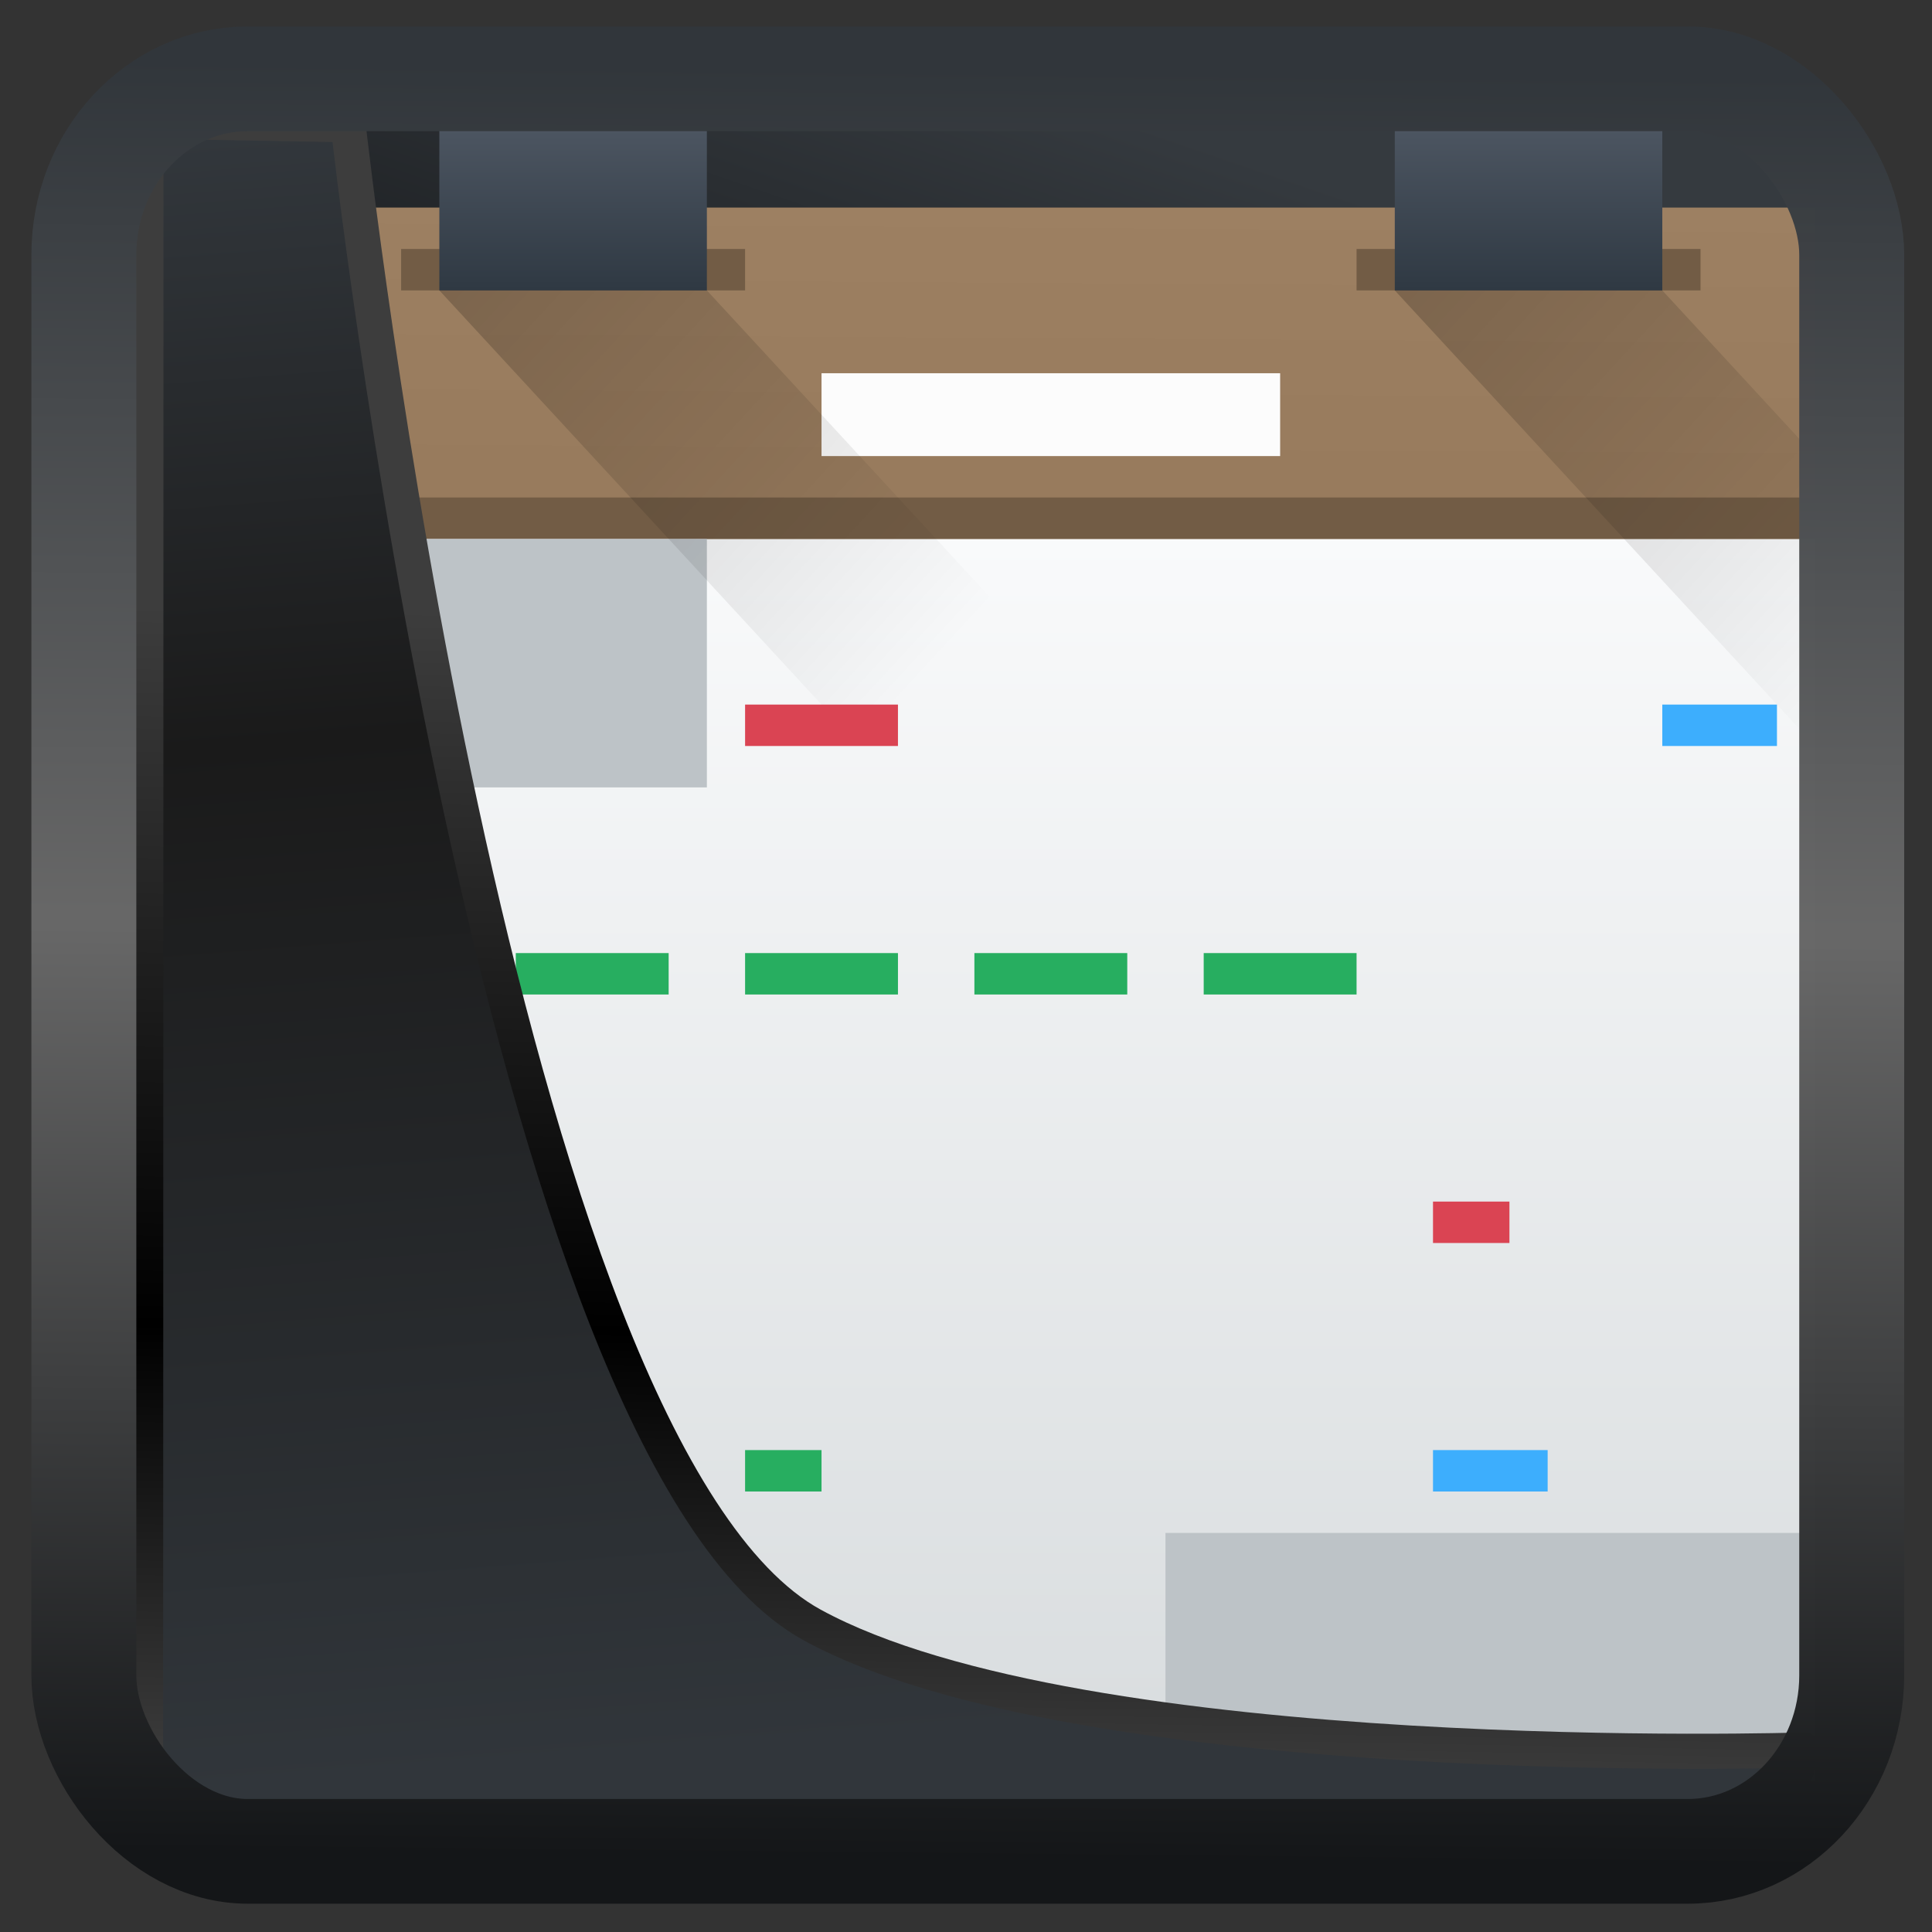 <?xml version="1.0" encoding="UTF-8" standalone="no"?>
<!-- Created with Inkscape (http://www.inkscape.org/) -->

<svg
  width="32"
  height="32"
  version="1.1"
  viewBox="0 0 32 32"
  id="svg22"
  xmlns:xlink="http://www.w3.org/1999/xlink"
  xmlns="http://www.w3.org/2000/svg"
  xmlns:svg="http://www.w3.org/2000/svg">
 <rect x="0" y="0" width="32" height="32" fill="#333333" stroke="none"/>
 <defs
   id="defs12">
  <linearGradient
    id="linearGradient917">
   <stop
     style="stop-color:#000000;stop-opacity:0.996"
     offset="0"
     id="stop913" />
   <stop
     style="stop-color:#353a3f;stop-opacity:0.996"
     offset="1"
     id="stop915" />
  </linearGradient>
  <linearGradient
    id="linearGradient1005-3-3"
    x1="5.253"
    x2="9.382"
    y1="15.383"
    y2="2.942"
    gradientTransform="matrix(1,0,0,1,1.632,-0.617)"
    gradientUnits="userSpaceOnUse">
   <stop
     stop-color="#fa8200"
     offset="0"
     id="stop2" />
   <stop
     stop-color="#ff9600"
     offset=".37"
     id="stop4" />
   <stop
     stop-color="#ffb400"
     offset="1"
     id="stop6" />
  </linearGradient>
  <filter
    id="filter4014"
    x="-0.062"
    y="-0.058"
    width="1.125"
    height="1.115"
    color-interpolation-filters="sRGB">
   <feGaussianBlur
     stdDeviation="1.094"
     id="feGaussianBlur9" />
  </filter>
  <linearGradient
    xlink:href="#linearGradient3487"
    id="linearGradient3403"
    gradientUnits="userSpaceOnUse"
    x1="6.949"
    y1="4.555"
    x2="11.215"
    y2="59.052" />
  <linearGradient
    id="linearGradient3487">
   <stop
     style="stop-color:#32373c;stop-opacity:1"
     offset="0"
     id="stop3481" />
   <stop
     id="stop3483"
     offset="0.368"
     style="stop-color:#1a1a1a;stop-opacity:1" />
   <stop
     style="stop-color:#31363b;stop-opacity:1"
     offset="1"
     id="stop3485" />
  </linearGradient>
  <linearGradient
    xlink:href="#linearGradient20604"
    id="linearGradient20558"
    gradientUnits="userSpaceOnUse"
    x1="25.802"
    y1="20.374"
    x2="25.111"
    y2="58.913" />
  <linearGradient
    id="linearGradient20604">
   <stop
     id="stop20598"
     offset="0"
     style="stop-color:#3d3d3d;stop-opacity:1" />
   <stop
     style="stop-color:#000000;stop-opacity:1"
     offset="0.618"
     id="stop20600" />
   <stop
     id="stop20602"
     offset="1"
     style="stop-color:#3d3d3d;stop-opacity:1" />
  </linearGradient>
  <filter
    style="color-interpolation-filters:sRGB"
    id="filter20720"
    x="-0.011"
    y="-0.01"
    width="1.021"
    height="1.02">
   <feGaussianBlur
     stdDeviation="0"
     id="feGaussianBlur20722" />
  </filter>
  <linearGradient
    gradientTransform="translate(0.361,-0.13)"
    xlink:href="#linearGradient4555"
    id="linearGradient4557"
    x1="43.5"
    y1="64.012"
    x2="44.142"
    y2="0.306"
    gradientUnits="userSpaceOnUse" />
  <linearGradient
    id="linearGradient4555">
   <stop
     style="stop-color:#141618;stop-opacity:1"
     offset="0"
     id="stop4551" />
   <stop
     id="stop4559"
     offset="0.518"
     style="stop-color:#686868;stop-opacity:1" />
   <stop
     style="stop-color:#31363b;stop-opacity:1"
     offset="1"
     id="stop4553" />
  </linearGradient>
  <filter
    style="color-interpolation-filters:sRGB"
    id="filter4601"
    x="-0.03"
    width="1.059"
    y="-0.03"
    height="1.059">
   <feGaussianBlur
     stdDeviation="0"
     id="feGaussianBlur4603" />
  </filter>
  <linearGradient
    xlink:href="#linearGradient917"
    id="linearGradient919"
    x1="7.401"
    y1="41.743"
    x2="33.063"
    y2="7.107"
    gradientUnits="userSpaceOnUse"
    gradientTransform="matrix(0.665,0,0,0.307,0.315,1.082)" />
  <linearGradient
    id="b"
    y1="38"
    y2="8"
    gradientUnits="userSpaceOnUse"
    x2="0"
    gradientTransform="translate(0,6)">
   <stop
     stop-color="#d8dcde"
     id="stop11199" />
   <stop
     offset="1"
     stop-color="#f9fafb"
     id="stop11201" />
  </linearGradient>
  <linearGradient
    id="a"
    y1="13.634"
    x1="29.06"
    y2="1.499"
    x2="29.01"
    gradientUnits="userSpaceOnUse"
    gradientTransform="matrix(-0.994,-0.003,0.004,0.659,47.823,4.893)">
   <stop
     stop-color="#977a5c"
     id="stop11194" />
   <stop
     offset="1"
     stop-color="#9d8062"
     id="stop11196" />
  </linearGradient>
  <linearGradient
    y2="4"
    x2="0"
    y1="8"
    gradientTransform="translate(1)"
    gradientUnits="userSpaceOnUse"
    id="linearGradient11336"
    xlink:href="#c" />
  <linearGradient
    id="c"
    y1="8"
    y2="4"
    x2="0"
    gradientUnits="userSpaceOnUse"
    gradientTransform="translate(1)">
   <stop
     stop-color="#2f3943"
     id="stop11204" />
   <stop
     offset="1"
     stop-color="#4d5662"
     id="stop11206" />
  </linearGradient>
  <linearGradient
    xlink:href="#c"
    id="d"
    y1="8"
    y2="4"
    x2="0"
    gradientUnits="userSpaceOnUse"
    gradientTransform="translate(26)" />
  <linearGradient
    id="linearGradient928"
    y1="8"
    y2="4"
    x2="0"
    gradientUnits="userSpaceOnUse"
    gradientTransform="translate(1)">
   <stop
     stop-color="#2f3943"
     id="stop924" />
   <stop
     offset="1"
     stop-color="#4d5662"
     id="stop926" />
  </linearGradient>
  <linearGradient
    y2="19"
    x2="19"
    y1="8"
    x1="8"
    gradientUnits="userSpaceOnUse"
    id="linearGradient11338"
    xlink:href="#e" />
  <linearGradient
    id="e"
    y1="8"
    x1="8"
    y2="19"
    x2="19"
    gradientUnits="userSpaceOnUse">
   <stop
     id="stop11210" />
   <stop
     offset="1"
     stop-opacity="0"
     id="stop11212" />
  </linearGradient>
  <linearGradient
    xlink:href="#e"
    id="f"
    y1="8"
    x1="8"
    y2="19"
    x2="19"
    gradientUnits="userSpaceOnUse"
    gradientTransform="translate(25)" />
 </defs>
 <rect
   style="display:inline;fill:url(#linearGradient919);fill-opacity:1;fill-rule:evenodd;stroke:none;stroke-width:0.419;stroke-linejoin:round;stroke-miterlimit:7.8"
   id="rect1192"
   width="27.986"
   height="13.096"
   x="2.418"
   y="2.007"
   ry="0" />
 <g
   transform="matrix(0.633,0,0,0.686,2.213,-0.678)"
   id="g11334">
  <g
    style="stroke-width:2;stroke-linejoin:bevel"
    id="g11242">
   <path
     style="fill:url(#b)"
     d="M 4,13 V 44 H 44 V 13 Z"
     id="path11218" />
   <path
     style="fill:url(#a)"
     d="m 4,6 h 40 v 8 H 4 Z"
     id="path11220" />
   <g
     style="stroke-linecap:round"
     id="g11240">
    <rect
      style="fill:#725c45"
      width="40"
      x="4"
      y="13"
      height="1"
      id="rect11222" />
    <g
      style="fill:#bdc3c7"
      id="g11228">
     <rect
       width="11"
       x="4"
       y="14"
       height="6"
       id="rect11224" />
     <rect
       width="17"
       x="27"
       y="38"
       height="6"
       id="rect11226" />
    </g>
    <rect
      style="fill:#725c45"
      width="9"
      x="7"
      y="7"
      height="1"
      id="rect11230" />
    <rect
      style="fill:url(#linearGradient11336)"
      width="7"
      x="8"
      y="4"
      height="4"
      id="rect11232" />
    <rect
      style="fill:#725c45"
      width="9"
      x="32"
      y="7"
      height="1"
      id="rect11234" />
    <rect
      style="fill:url(#d)"
      width="7"
      x="33"
      y="4"
      height="4"
      id="rect11236" />
    <rect
      style="fill:#fcfcfc"
      width="12"
      x="18"
      y="10"
      height="2"
      id="rect11238" />
   </g>
  </g>
  <g
    style="fill-rule:evenodd"
    id="g11248">
   <path
     style="opacity:0.2;fill:url(#linearGradient11338)"
     d="m 8,8 11,11 h 7 L 15,8 Z"
     id="path11244" />
   <path
     style="opacity:0.2;fill:url(#f)"
     d="M 33,8 44,19 V 12 L 40,8 Z"
     id="path11246" />
  </g>
  <g
    style="stroke-width:2;stroke-linecap:round;stroke-linejoin:bevel"
    id="g11280">
   <g
     style="fill:#da4453"
     id="g11258">
    <rect
      width="4"
      x="16"
      y="18"
      height="1"
      id="rect11250" />
    <rect
      width="2"
      x="34"
      y="30"
      height="1"
      id="rect11252" />
    <rect
      width="1"
      x="5"
      y="36"
      height="1"
      id="rect11254" />
    <rect
      width="1"
      x="7"
      y="36"
      height="1"
      id="rect11256" />
   </g>
   <g
     style="fill:#27ae60"
     id="g11270">
    <rect
      width="2"
      x="16"
      y="36"
      height="1"
      id="rect11260" />
    <rect
      width="4"
      x="28"
      y="24"
      height="1"
      id="rect11262" />
    <rect
      width="4"
      x="10"
      y="24"
      height="1"
      id="rect11264" />
    <rect
      width="4"
      x="16"
      y="24"
      height="1"
      id="rect11266" />
    <rect
      width="4"
      x="22"
      y="24"
      height="1"
      id="rect11268" />
   </g>
   <g
     style="fill:#3daefd"
     id="g11278">
    <rect
      width="3"
      x="34"
      y="36"
      height="1"
      id="rect11272" />
    <rect
      width="3"
      x="5"
      y="30"
      height="1"
      id="rect11274" />
    <rect
      width="3"
      x="40"
      y="18"
      height="1"
      id="rect11276" />
   </g>
  </g>
 </g>
 <path
   style="display:inline;mix-blend-mode:normal;fill:url(#linearGradient3403);fill-opacity:1;stroke:url(#linearGradient20558);stroke-width:1.162;stroke-linecap:butt;stroke-linejoin:round;stroke-miterlimit:4;stroke-dasharray:none;stroke-opacity:1"
   d="M 4.704,3.981 4.691,60.802 H 58.595 l 1.022,-2.866 c 0,0 -23.875,0.766 -32.844,-4.14 C 16.258,48.042 11.401,4.098 11.401,4.098 Z"
   id="path1686"
   transform="matrix(0.5,0,0,0.5,0.066,0.017)" />
 <rect
   style="display:inline;fill:none;fill-opacity:1;stroke:url(#linearGradient4557);stroke-width:3.714;stroke-linejoin:round;stroke-miterlimit:7.8;stroke-dasharray:none;stroke-opacity:0.995"
   id="rect4539"
   width="62.567"
   height="62.867"
   x="1.032"
   y="0.596"
   ry="6.245"
   rx="5.803"
   transform="matrix(0.468,0,0,0.467,0.906,1.027)" />
</svg>
